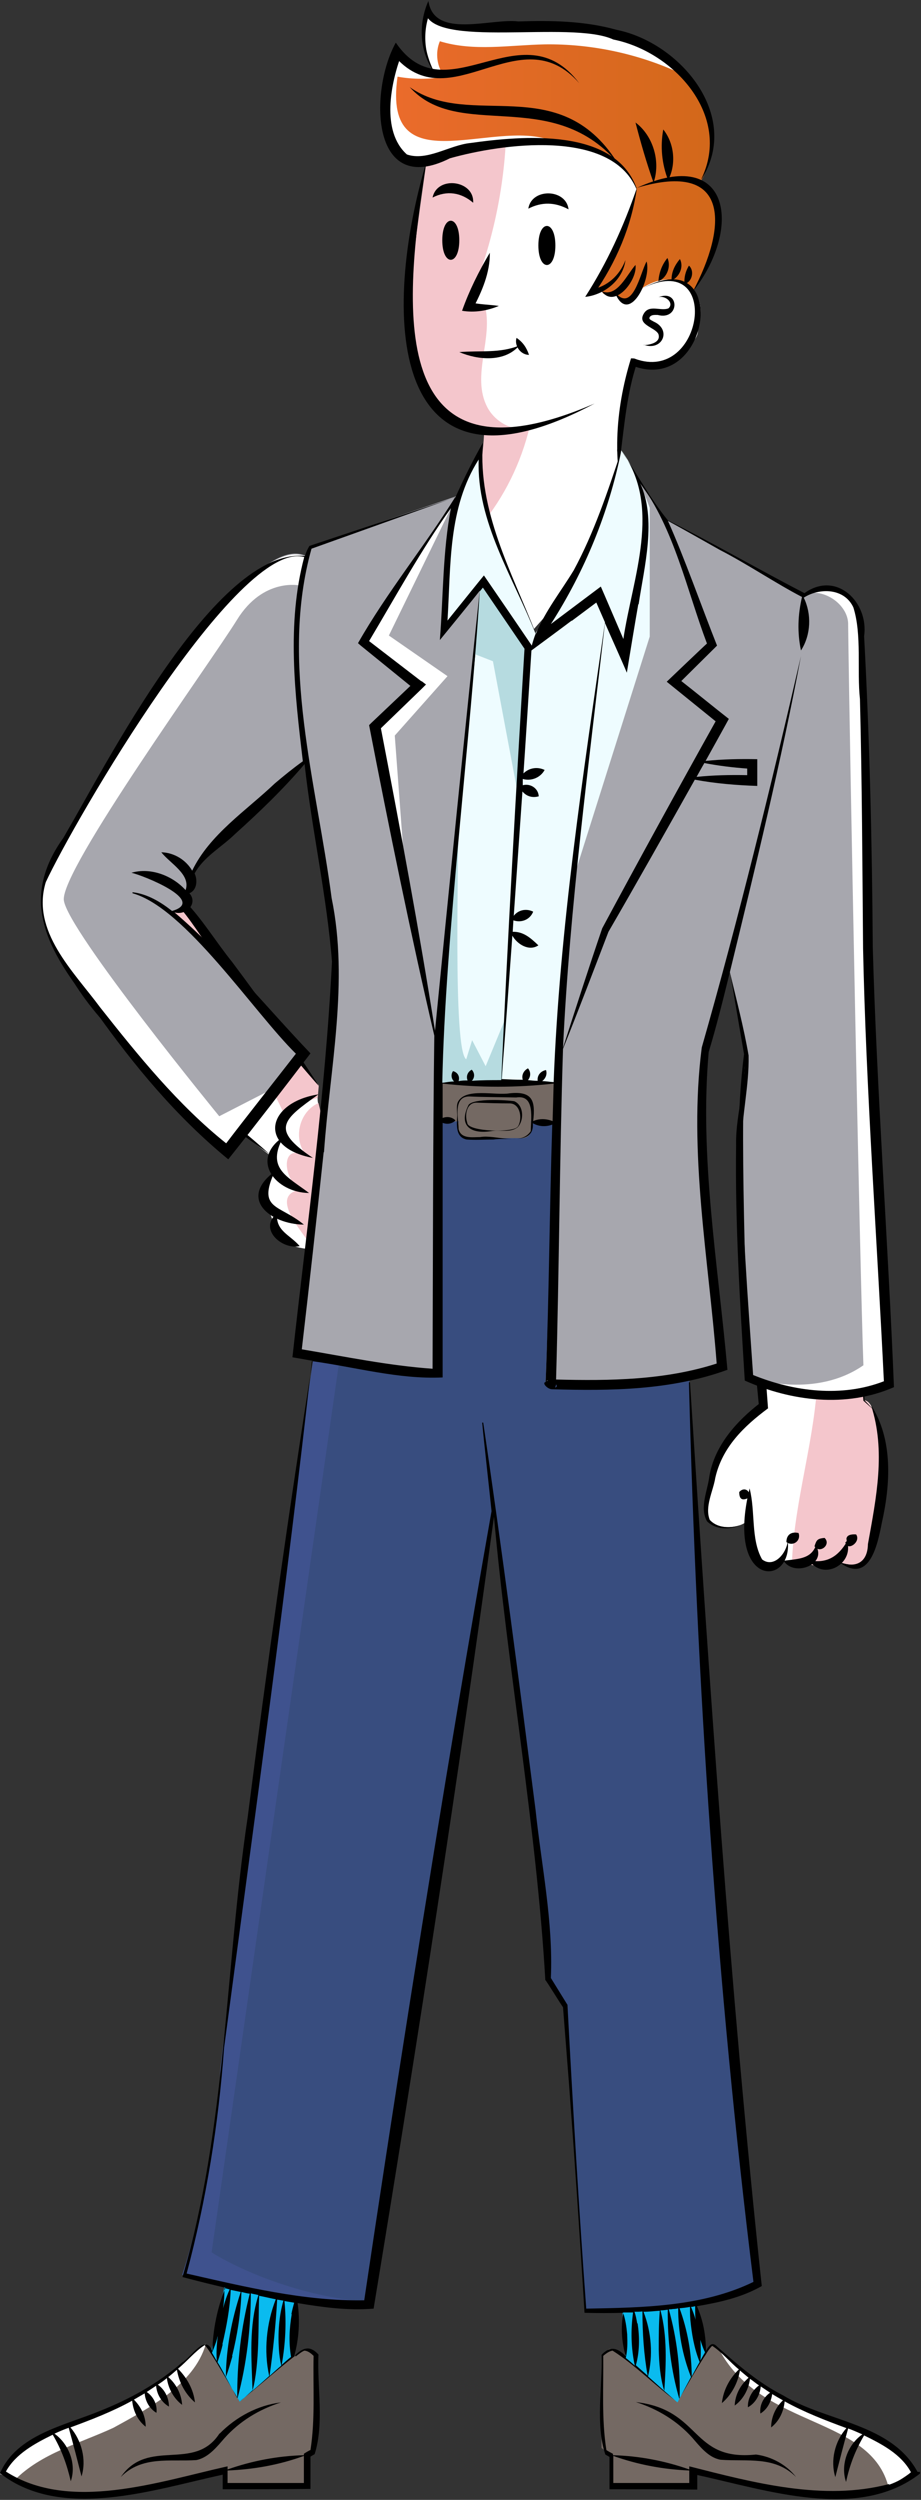 <svg width="354" height="960" viewBox="0 0 354 960" fill="none" xmlns="http://www.w3.org/2000/svg">
<rect x="0" y="0" width="354" height="960" fill="#333333" stroke="none"/>
<path d="M268.267 121.879C268.267 123.613 268.267 125.347 268.267 126.948C268.267 127.881 268 128.948 267.334 129.882C264 135.618 248.534 144.154 243.734 139.086C242.401 146.155 238.534 166.162 237.201 172.965C238.001 176.833 240 193.906 242.8 199.374C233.6 209.778 210.4 235.788 200.8 246.459C200.534 245.925 179.867 197.507 179.601 196.974C180.534 194.573 182.267 190.171 183.867 186.97C186.267 181.768 187.467 164.828 187.467 164.828C187.467 164.695 177.734 149.489 177.601 149.356C179.334 120.145 182.534 88.267 183.467 53.054C202.267 46.651 196.267 46.118 221.067 48.652C232.667 49.586 244.934 50.653 244.934 50.653C249.334 63.324 262.267 98.804 266.8 111.342C266.8 111.342 266.8 111.342 266.8 111.475C268.934 114.276 268.267 118.144 268.267 121.746V121.879Z" fill="white"/>
<path d="M203.867 163.094C203.734 163.627 203.867 163.361 203.601 163.894C200.267 177.766 193.867 190.837 184.801 201.775C182.534 200.574 180.667 199.24 179.601 196.973C179.601 197.24 179.334 197.64 179.334 197.907C183.601 187.77 185.734 176.032 186.134 164.961C166.401 167.229 157.601 138.418 157.201 122.679C156.667 108.94 163.601 65.858 163.734 62.923C164.934 61.723 165.067 62.123 167.334 60.789C167.467 60.789 167.601 60.656 167.734 60.523C172.801 58.388 189.601 47.851 193.334 47.718C194.001 49.985 194.801 52.52 194.401 54.92C193.201 76.128 188.267 97.069 179.867 116.677C182.001 116.677 184.134 116.943 186.267 117.077C189.867 129.748 180.934 144.287 187.334 156.425C190.401 162.293 198.401 166.828 203.867 163.094Z" fill="#F4C6CC"/>
<path d="M237.601 175.231C238.267 179.366 241.6 196.973 241.467 198.707C239.734 192.171 238.001 178.699 237.601 175.231Z" fill="#F4C6CC"/>
<path d="M242.401 142.82L243.467 139.085C243.467 139.085 237.601 173.764 237.467 174.431C237.467 174.431 239.734 150.422 242.267 142.82H242.401Z" fill="#F4C6CC"/>
<path d="M258 138.552C251.2 142.02 244.134 139.352 243.601 139.219C244.134 139.352 251.467 141.753 258 138.552Z" fill="#F4C6CC"/>
<path d="M267.201 129.748C267.201 129.748 265.867 133.616 259.734 137.484C267.734 132.416 273.467 112.942 261.467 108.273C272.134 111.608 269.467 124.013 267.067 129.748H267.201Z" fill="#F4C6CC"/>
<path d="M237.601 175.231C238.267 179.366 241.6 196.973 241.467 198.707C239.734 192.171 238.001 178.699 237.601 175.231Z" fill="white"/>
<path d="M242.401 142.82L243.467 139.085C243.467 139.085 237.601 173.764 237.467 174.431C237.467 174.431 239.734 150.422 242.267 142.82H242.401Z" fill="white"/>
<path d="M258 138.552C251.2 142.02 244.134 139.352 243.601 139.219C244.134 139.352 251.467 141.753 258 138.552Z" fill="white"/>
<path d="M267.201 129.748C267.201 129.748 265.867 133.616 259.734 137.484C267.734 132.416 273.467 112.942 261.467 108.273C272.134 111.608 269.467 124.013 267.067 129.748H267.201Z" fill="white"/>
<path d="M275.734 87.333C277.467 91.068 268.267 109.341 267.467 110.141C266.667 111.475 267.067 112.142 265.2 110.942C258.667 104.273 249.467 108.141 244.4 112.409C242 115.21 239.2 117.878 236.934 112.676C235.867 112.942 231.867 114.276 231.334 111.742H227.334L236.267 97.07L244.667 72.794C240.8 59.056 222.934 55.721 207.467 54.388C197.067 53.721 176.267 57.989 168.4 60.657C160.534 63.324 160.8 62.257 151.467 57.322C142.134 52.387 152.134 21.442 152.134 21.442C152.134 21.442 155.067 22.642 158.8 25.443C162.534 28.244 166.534 26.911 166.534 26.911C164.134 21.709 161.067 11.305 164.667 4.636C164.934 5.036 168.4 8.904 170.134 9.704C178.8 12.105 207.067 10.371 215.867 10.505C227.2 9.037 246.934 17.174 246.934 17.174C258.4 22.376 265.067 31.579 271.734 41.316C274.4 51.32 273.867 62.657 269.334 69.593C269.334 69.593 270.8 71.06 270.934 71.327C277.067 73.861 276.267 83.998 276 87.466L275.734 87.333Z" fill="url(#paint0_linear_2093_8968)"/>
<path d="M214.267 54.921C201.467 52.254 178.934 57.055 168.267 60.39C160.4 63.057 160.667 61.99 151.334 57.055C142 52.12 152 21.175 152 21.175C152 21.175 154.934 22.376 158.667 25.177C162.4 27.978 166.4 26.644 166.4 26.644C164 21.442 160.934 11.038 164.534 4.369C164.8 4.769 168.267 8.637 170 9.438C178.8 11.839 206.934 10.105 215.734 10.238C235.467 10.238 253.067 17.707 261.734 28.245C245.467 20.642 227.334 16.774 209.334 17.041C195.867 17.307 182 19.841 169.067 15.84C167.2 20.242 167.867 25.71 170.934 29.445C164.934 30.512 158.8 30.512 152.8 29.445C146.667 72.794 192.534 43.317 214.267 55.054V54.921Z" fill="white"/>
<path d="M336.667 589.385C331.6 600.723 331.6 600.856 330.8 601.123C328.4 601.123 323.734 600.589 322.267 599.656C322.267 599.656 316.534 601.79 314.934 601.523C310.134 600.456 306 600.056 301.2 599.389C301.2 599.389 294.667 602.457 293.467 601.523C289.867 597.788 287.867 588.718 286.534 584.717C283.2 586.851 275.6 587.651 272.4 583.25C272.4 583.25 271.334 578.981 271.734 578.048C272.8 574.98 274.534 564.443 275.467 562.042C275.467 562.042 283.334 548.837 286 546.436C288.667 544.035 292.267 539.633 292.267 539.633C291.2 513.49 281.867 428.659 288.267 404.117C286.4 395.98 281.2 372.105 279.467 364.369L290 329.556C294 329.289 320 327.822 323.334 327.688C323.2 343.961 326 393.579 323.334 409.585C328.4 429.726 332.534 517.759 332.134 537.766C339.6 537.766 340.934 578.848 336.8 589.385H336.667Z" fill="white"/>
<path d="M323.201 327.688L323.467 338.759C311.201 352.898 297.201 365.436 282.001 376.24L279.334 364.502L289.867 329.689C293.867 329.422 319.867 327.955 323.201 327.822V327.688Z" fill="#F4C6CC"/>
<path d="M336.667 589.385C331.601 600.723 331.601 600.856 330.801 601.123C328.401 601.123 323.734 600.589 322.267 599.656C322.267 599.656 316.534 601.79 314.934 601.523C309.601 600.456 310.134 600.589 304.401 599.922C305.334 575.647 313.601 551.905 314.267 527.629C310.134 468.541 292.934 409.986 298.934 349.963L317.601 327.955L323.201 327.688C323.067 343.961 325.867 393.579 323.201 409.585C328.267 429.726 332.401 517.759 332.001 537.766C339.467 537.766 340.801 578.848 336.667 589.385Z" fill="#F4C6CC"/>
<path d="M131.067 459.204C130.134 463.472 127.334 475.61 126.267 480.145C104.134 479.611 108.267 474.943 101.067 459.204C104.267 451.201 105.734 452.401 103.467 443.465C72.001 417.988 33.867 397.181 19.067 349.563C19.067 349.563 19.467 331.023 25.334 322.62C31.201 314.35 52.267 282.472 52.267 282.472C58.534 288.341 76.267 305.147 82.667 311.416C80.401 314.35 62.667 337.425 60.934 339.693C81.734 357.299 105.734 397.181 122.401 417.188C122.267 418.789 121.734 422.523 122.401 423.991C123.734 429.326 129.867 454.669 130.934 459.47L131.067 459.204Z" fill="white"/>
<path d="M129.6 465.739L126.267 480.011C126.267 480.011 123.734 480.011 120.534 479.744C117.2 474.008 102.667 459.203 115.467 456.802C108.667 453.067 107.467 437.862 118.134 444.264C112.4 437.995 114.667 427.058 122.4 423.59C124.667 433.193 131.334 455.868 129.467 465.605L129.6 465.739Z" fill="#F4C6CC"/>
<path d="M82.8 311.148C81.067 313.416 62.534 337.425 61.467 339.025C56.8 336.891 51.734 335.691 46.667 335.424C56.667 323.153 62.267 307.414 62.134 291.541L82.8 311.148Z" fill="#F4C6CC"/>
<path d="M122.001 421.59C117.467 422.924 113.067 425.058 109.201 427.859C93.334 392.646 63.334 365.969 35.467 339.426C42.667 336.225 52.934 333.024 60.801 331.823C61.867 333.024 63.067 334.224 64.134 335.291C64.001 335.558 61.067 339.293 61.067 339.293C81.867 356.899 105.867 396.781 122.534 416.788L122.134 421.456L122.001 421.59Z" fill="#F4C6CC"/>
<path d="M242.134 200.441C241.734 200.708 241.201 200.842 240.8 201.108L241.201 200.708C241.467 200.708 241.868 200.575 242.134 200.441Z" fill="white"/>
<path d="M163.867 62.257C154.934 118.011 148 189.904 228.534 154.958C148.134 197.774 146.934 119.078 163.867 62.257Z" fill="black"/>
<path d="M188.267 97.069C188.401 104.672 185.201 112.008 181.734 118.544L180.401 116.01C184.001 116.943 188.001 116.943 191.734 117.477C187.334 119.344 182.401 120.145 177.601 119.344C180.401 111.475 184.001 104.272 188.267 97.069Z" fill="black"/>
<path d="M203.067 80.13C204.267 72.127 217.601 72.394 218.534 80.397C213.334 77.596 208.267 77.463 203.067 80.13Z" fill="black"/>
<path d="M166.267 75.862C168 67.326 182.4 69.193 181.867 77.863C177.2 73.861 171.734 73.061 166.267 75.862Z" fill="black"/>
<path d="M244.534 72.394C234.534 49.319 192.801 55.187 172.934 60.789C142.134 76.262 142 34.513 152.134 16.373C171.467 44.783 200.534 2.768 222.667 31.979C199.734 5.702 172.8 47.051 151.2 21.041L154.4 20.641C150.134 31.979 146.4 50.386 156.4 59.322C164.134 61.99 172.8 55.721 180.8 54.921C200.8 52.12 236.267 48.918 244.667 72.26L244.534 72.394Z" fill="black"/>
<path d="M269.601 68.659C281.334 44.383 259.067 19.841 235.734 15.173C219.334 7.57 165.334 19.174 163.334 4.235H165.467C162.267 11.972 162.934 21.041 167.2 28.111C161.2 20.241 160.667 9.304 164.667 0.367C166.8 15.173 188.8 6.903 199.2 8.237C211.6 7.837 224.534 7.97 236.934 11.438C261.467 16.373 284.934 44.383 269.734 68.659H269.601Z" fill="black"/>
<path d="M288 583.65C283.734 587.251 276.001 588.452 271.734 584.183C268.801 578.848 272 572.446 272.667 566.844C274.667 555.106 283.201 545.636 292.267 538.7L291.734 540.167C287.601 495.217 280.267 449.734 286 404.65V404.917C283.734 391.712 281.067 376.507 279.067 363.302C282.134 376.373 285.601 391.312 288.534 404.517C288.534 411.72 287.734 418.922 287.201 425.992C287.201 462.272 292.667 504.554 295.201 540.834C285.867 547.77 277.601 555.773 274.934 567.511C274.134 572.579 270.8 578.581 272.8 583.65C276.534 587.785 283.867 586.984 288.134 583.917L288 583.65Z" fill="black"/>
<path d="M284.134 572.979C286 570.712 288.934 572.579 287.601 575.247C285.201 576.447 284.134 575.647 284.134 572.979Z" fill="black"/>
<path d="M288.134 571.645C290.4 580.448 288.534 591.119 292.934 598.855C297.467 602.323 302.4 596.454 302.8 591.652C304.667 609.659 278.667 609.926 288.134 571.512V571.645Z" fill="black"/>
<path d="M301.201 599.388C306.134 598.588 311.601 598.988 313.601 593.52C318.001 600.856 305.201 605.657 301.201 599.388Z" fill="black"/>
<path d="M311.067 599.255C317.867 600.455 322.134 597.788 325.601 591.919C328.267 600.722 316.401 607.125 311.067 599.255Z" fill="black"/>
<path d="M322.267 599.655C328.534 602.456 333.467 600.322 333.6 592.986C336.8 575.246 340.534 557.106 334.8 539.633C343.334 552.838 342.267 570.044 338.934 584.85C337.2 593.786 334 608.725 322.267 599.655Z" fill="black"/>
<path d="M302.267 592.186C302.267 589.385 304.134 588.051 306.934 588.718C308 591.653 304.8 594.053 302.267 592.186Z" fill="black"/>
<path d="M313.067 593.786C313.867 591.252 314.267 590.852 316.934 590.585C319.601 593.119 315.067 596.854 313.067 593.786Z" fill="black"/>
<path d="M324.8 592.319C325.6 592.053 325.467 591.519 325.334 590.986C325.467 589.385 327.334 589.118 329.067 589.252C331.067 592.186 325.6 595.921 324.934 592.319H324.8Z" fill="black"/>
<path d="M122.401 420.256C108.801 429.993 103.734 433.594 120.267 444.665C98.801 440.663 102.534 423.324 122.401 420.256Z" fill="black"/>
<path d="M108.934 436.528C102.267 448.666 110.134 451.601 118.8 458.136C105.867 458.003 95.867 445.332 108.934 436.528Z" fill="black"/>
<path d="M105.6 449.867C98.8 464.673 107.334 462.405 116.8 470.275C103.867 470.141 91.467 460.271 105.6 449.867Z" fill="black"/>
<path d="M106.534 465.873C105.734 472.676 111.467 474.143 115.201 478.544C108.134 480.012 99.201 471.742 106.534 465.873Z" fill="black"/>
<path d="M244.001 113.609C244.801 112.409 245.867 111.475 246.934 110.675C246.934 110.675 246.934 110.675 247.067 110.675C280.934 92.668 273.334 152.157 243.067 140.419C243.201 140.419 243.467 140.419 243.601 140.419L244.801 139.486C241.067 150.69 240.001 162.828 238.534 174.432V174.165C239.467 182.835 240.134 191.638 242.134 200.175L241.601 198.708C234.934 178.834 236.401 157.492 242.534 137.618C242.934 137.618 243.734 137.618 244.134 137.752H244.001C270.534 147.622 277.601 95.603 247.067 110.675C245.867 111.342 244.801 112.276 243.867 113.343L244.001 113.609Z" fill="black"/>
<path d="M247.467 132.549C250.001 132.416 254.134 131.482 253.067 128.281C251.734 125.613 244.801 124.813 247.467 120.411C249.601 116.81 254.001 119.611 256.934 118.411C259.201 116.41 255.867 113.342 253.067 114.142C261.334 110.808 261.334 123.212 252.801 120.945C251.601 120.945 250.401 120.812 249.734 121.745C249.201 122.679 250.401 122.946 251.201 123.479C258.267 126.547 254.667 134.95 247.467 132.416V132.549Z" fill="black"/>
<path d="M244.8 72.127C281.334 55.587 285.2 88.266 266.267 112.008C279.467 87.333 281.067 61.323 244.8 72.127Z" fill="black"/>
<path d="M244.801 72.127C242.801 86.799 236.801 100.804 228.267 112.942L227.067 111.208C233.201 110.274 238.267 105.739 240.401 99.871C239.467 107.473 232.401 113.209 224.934 114.009C233.334 100.938 239.734 86.932 244.801 72.127Z" fill="black"/>
<path d="M231.334 111.875C237.201 114.276 240.934 105.473 244.267 101.738C245.067 107.607 236.267 118.678 231.334 111.875Z" fill="black"/>
<path d="M236.267 112.142C243.2 120.545 246 104.939 248.534 100.404C250.534 107.474 241.467 125.48 236.267 112.142Z" fill="black"/>
<path d="M256.534 99.07C258.001 102.271 256.401 106.673 253.067 108.007C253.334 104.672 254.401 101.738 256.534 99.07Z" fill="black"/>
<path d="M258.134 107.74C258 104.539 259.334 101.872 261.334 99.471C262.934 102.539 261.067 106.407 258.134 107.74Z" fill="black"/>
<path d="M264.8 102.005C267.067 104.006 266.001 108.407 263.067 109.074C262.934 106.407 263.467 104.272 264.8 102.005Z" fill="black"/>
<path d="M176.534 135.217C184.4 134.55 192.134 135.75 199.6 132.683C194 139.218 183.734 138.285 176.534 135.217Z" fill="black"/>
<path d="M198.534 129.748C200.934 131.349 202.4 133.483 203.334 136.284C200.134 136.284 197.6 132.816 198.534 129.748Z" fill="black"/>
<path d="M157.467 33.446C180.801 49.986 214.667 27.177 237.067 62.124C211.467 33.046 176.401 54.387 157.467 33.446Z" fill="black"/>
<path d="M251.2 70.126C248.534 62.657 246.267 54.787 244.267 47.051C251.067 52.119 254 62.123 251.2 70.126Z" fill="black"/>
<path d="M254.934 49.719C259.2 55.054 260 63.057 256.8 69.193C254.4 62.924 253.734 56.388 254.934 49.719Z" fill="black"/>
<path d="M213.467 94.268C213.467 104.272 206.934 104.272 206.934 94.268C206.934 84.265 213.467 84.265 213.467 94.268Z" fill="black"/>
<path d="M176.534 92.267C176.534 102.271 170 102.271 170 92.267C170 82.264 176.534 82.264 176.534 92.267Z" fill="black"/>
<path d="M52.801 281.404C40.934 301.012 24.534 320.219 20.401 343.027C25.734 389.044 72.267 414.787 103.734 443.331C68.801 417.721 20.801 390.645 16.801 343.027C21.201 319.285 38.934 300.345 52.801 281.404Z" fill="black"/>
<path d="M45.334 334.49C68.934 335.557 76.267 353.297 89.334 369.57C100.801 384.909 112.401 401.048 122.667 417.187C110.001 402.916 97.734 387.176 86.267 371.971C72.934 355.431 68.267 339.292 45.334 334.49Z" fill="black"/>
<path d="M82.801 311.148C77.867 322.086 70.401 331.823 61.067 339.426C66.001 328.488 73.467 318.751 82.801 311.148Z" fill="black"/>
<path d="M323.2 326.088C324.667 352.231 325.467 380.775 326 407.051V406.784C334.134 449.333 332 494.684 332.267 537.766C332.267 537.633 335.734 541.367 335.734 541.367C335.734 541.367 332 538.033 331.867 537.9C328.134 494.417 329.867 450.534 322.267 407.451C322.267 381.175 322.4 352.364 323.334 326.221L323.2 326.088Z" fill="black"/>
<path d="M299.734 419.723C300.667 427.592 299.467 435.462 296.267 442.664C294.001 435.062 295.334 426.392 299.734 419.723Z" fill="black"/>
<path d="M291.334 876.958C278.8 883.894 238.667 888.829 224.8 887.228C223.2 862.286 218.8 797.195 217.2 771.452L210.534 759.981L210.934 744.242C204.267 698.358 196 627.532 189.734 581.382C176 662.612 154.934 802.264 141.867 883.894C141.867 883.894 106 883.093 89.334 878.292C72.667 873.49 70.134 873.623 70.134 873.623C83.067 837.076 86.134 777.721 91.467 738.106C99.734 673.282 110.534 587.651 120.4 521.893C120.4 521.893 156 413.587 156 413.453C164.534 417.054 213.867 415.587 223.734 415.854L264.934 529.629L267.334 570.578C271.334 661.812 281.067 786.391 291.467 877.091L291.334 876.958Z" fill="#384D7F"/>
<path d="M342.8 530.83C330.8 535.232 303.067 538.967 287.601 528.563C287.334 511.356 283.734 423.19 286.934 403.717L280.267 371.972L270.667 408.518C269.734 436.929 274.134 496.418 277.467 524.828C264.134 531.497 216.401 532.164 209.734 530.83C212.534 450.267 219.334 317.551 232.534 238.456C232.534 238.456 239.467 250.327 239.467 250.46C239.734 245.125 252.134 193.772 245.201 184.436L255.734 199.508L309.201 228.585C316.134 223.917 323.734 226.451 329.734 233.52C332.267 237.388 331.734 271.668 331.734 271.668C331.734 271.668 333.201 344.361 333.201 345.028C333.734 386.91 339.734 488.148 342.534 530.697L342.8 530.83Z" fill="#A7A7AE"/>
<path d="M342.801 530.83C332.534 534.832 303.201 538.833 288.934 529.23C290.534 529.763 313.601 536.966 331.867 524.295C330.534 488.415 326.534 285.54 326.001 240.056C326.267 232.587 317.334 226.184 310.401 227.918C316.134 223.65 324.667 227.518 328.934 232.32C334.001 244.324 331.067 258.863 332.001 271.668C332.001 271.668 333.467 344.361 333.467 345.028C333.867 386.91 340.001 488.148 342.801 530.697V530.83Z" fill="white"/>
<path d="M213.601 430.66H204.001C205.334 433.328 204.001 437.196 200.667 437.062H179.734C176.401 437.062 174.934 433.194 176.401 430.66H169.334V415.854H213.601V430.66Z" fill="#746963"/>
<path d="M184.534 226.318C180.534 270.601 172.534 355.299 168.534 399.182C168.934 430.793 168.801 494.817 168.267 526.562L114 520.026L124.934 415.721C124.934 415.721 126.134 408.118 128 391.312C130 374.506 128.4 362.902 127.734 357.833C124.134 336.492 119.867 311.149 117.067 292.075C114.534 294.743 75.2 329.956 75.334 332.891C75.334 332.891 74.001 334.891 74.134 335.025C71.6 337.025 74.934 341.027 71.6 343.961C72.534 348.096 69.467 350.497 66 350.497C78.4 362.235 104.267 390.512 115.734 403.583C109.334 412.253 93.867 433.061 87.2 441.864L53.2 407.451L22.667 366.903C13.6 353.431 13.867 339.16 22.267 326.355C45.867 290.075 41.6 286.874 75.6 242.991C100.267 214.847 110.267 210.445 117.467 213.38C117.867 212.579 118.8 210.712 119.2 209.912C133.067 205.11 161.334 195.373 175.334 190.571C172.667 197.24 172.4 232.587 172 240.19L184.534 226.184V226.318Z" fill="#A7A7AE"/>
<path d="M172.934 195.506C163.334 207.51 147.2 233.387 140.534 247.258L159.467 262.197L143.334 280.604L155.867 338.092L151.734 282.471L172 259.663L149.467 244.057L173.067 195.639L172.934 195.506Z" fill="white"/>
<path d="M118.267 212.713L115.334 224.85C115.334 224.85 101.2 221.649 91.067 238.055C80.934 254.461 23.2 334.091 24.534 345.695C25.867 357.299 84.267 428.659 84.267 428.659L105.067 417.989L87.2 442.131L53.2 407.718L22.667 367.17C13.6 353.698 13.867 339.426 22.267 326.621C45.867 290.341 41.6 287.14 75.6 243.257C100.267 215.114 110.267 210.712 117.467 213.646L118.134 212.312C118.134 212.579 118.134 212.713 118.134 212.713H118.267Z" fill="white"/>
<path d="M184.001 174.564L175.201 192.971C173.067 204.976 170.934 229.518 170.934 241.523C170.934 241.389 184.667 226.45 184.667 226.45C181.867 273.134 168.267 367.703 168.667 415.053L214.534 415.587L220.667 336.491L249.734 244.457V194.972C247.334 188.57 243.067 178.433 238.801 172.964C237.067 180.033 231.201 195.906 226.667 209.111C221.601 222.982 212.401 232.586 205.867 243.123C198.134 224.183 183.734 196.172 184.001 174.431V174.564Z" fill="#EEFCFF"/>
<path d="M186.534 224.05L203.734 248.859L198.534 302.212L189.467 253.928L182.267 251.126L184.534 224.85" fill="#B6DBE0"/>
<path d="M174.667 331.823C173.334 345.828 164.801 402.916 169.334 415.721C169.334 415.721 193.334 416.521 193.067 416.121C192.801 415.721 194.401 390.778 194.401 390.778L186.667 409.452L181.467 399.448L179.201 406.784C173.867 403.449 176.534 325.554 176.001 318.885" fill="#B6DBE0"/>
<path d="M141.734 883.893C141.734 883.893 105.867 883.093 89.201 878.291C72.534 873.49 70.001 873.623 70.001 873.623C76.267 855.216 84.134 816.802 84.667 794.66C94.8 708.629 107.601 608.725 120.401 522.026L130.401 522.693L81.334 864.953C81.334 864.953 105.467 880.826 141.867 884.16L141.734 883.893Z" fill="#3F528E"/>
<path d="M351.334 948.718C331.734 966.725 287.467 953.387 265.734 949.252C265.734 949.252 266.134 953.92 265.734 954.587C265.334 955.254 234.667 954.587 234.667 954.587V942.716L231.201 940.048V904.302L234.001 902.168C235.734 900.967 243.867 908.703 244.934 909.37L260.401 922.442C262.934 917.907 270.534 904.302 273.867 900.434C274.534 900.967 282.134 907.236 281.734 906.969C290.534 916.973 313.467 926.577 325.201 931.245C335.734 934.313 344.534 940.448 351.201 948.585L351.334 948.718Z" fill="#746963"/>
<path d="M121.334 904.168V939.914L117.867 942.582V954.453C117.867 954.453 87.201 955.12 86.8 954.453C86.4 953.786 86.8 949.118 86.8 949.118C64.267 954.186 22.134 964.457 0.134 950.052C7.6 941.115 15.2 934.712 27.334 931.111C39.2 926.309 62.001 916.839 70.8 906.836C70.8 906.836 77.467 901.233 78.667 900.3C82 904.168 89.467 917.64 92.134 922.308L107.6 909.236C108.8 908.57 116.8 900.833 118.534 902.034L121.334 904.168Z" fill="#746963"/>
<path d="M351.334 948.718C351.334 948.718 343.467 953.92 341.6 955.387C334.934 927.777 293.2 932.712 276.8 902.968C279.067 904.835 281.867 907.103 281.867 907.103C290.667 917.106 313.6 926.71 325.334 931.378C335.867 934.446 344.667 940.582 351.334 948.718Z" fill="white"/>
<path d="M79.067 900.299C74.534 915.772 56.934 924.975 43.6 932.311C30.667 938.313 15.867 942.048 5.601 952.452C2.8 951.252 0 950.051 0 950.051C7.467 941.115 15.067 934.712 27.201 931.111C39.067 926.309 61.867 916.839 70.667 906.835C71.067 906.835 77.467 900.833 78.934 900.166L79.067 900.299Z" fill="white"/>
<path d="M239.201 887.095L240.401 905.635L260.401 922.575L271.067 903.101L267.467 884.827" fill="#0ABBEF"/>
<path d="M113.601 883.494L112.134 905.368L92.134 922.308L81.067 903.634L86.267 878.158" fill="#0ABBEF"/>
<path d="M84.4 934.446C74.667 949.518 56.934 935.913 46.4 951.252C54.534 942.983 65.2 945.384 75.467 944.717C80.134 943.783 83.467 939.515 86.267 936.314C92.134 929.778 99.6 925.243 108 922.575C99.067 923.642 90.667 928.177 84.4 934.58V934.446Z" fill="black"/>
<path d="M352.667 949.252C342.534 930.578 317.734 930.045 301.067 919.908C291.601 915.106 283.601 908.17 275.734 901.234C273.601 898.966 272.534 900.834 271.334 902.834C271.334 896.966 270.267 890.963 267.867 885.628C276.534 884.161 285.067 882.294 292.8 877.892C280.534 763.45 272.667 645.673 265.201 530.83H264.8C267.734 645.673 275.467 762.249 289.601 876.291C269.867 885.895 246.8 886.162 225.334 886.562C222.534 848.815 220.134 807.999 218.134 770.252C218.134 770.119 218.134 769.719 218 769.719L211.734 759.582C212.667 738.107 208.134 716.499 205.867 695.158C199.734 647.273 192.801 593.92 185.734 546.303H185.334C186 553.639 188.267 573.646 188.934 580.315C185.201 601.39 179.734 633.135 176.134 654.609C163.734 728.37 150.934 809.867 140 883.361C116.934 883.761 94.134 878.159 71.734 873.09C79.334 844.68 84.001 815.736 86.134 786.391C97.734 699.026 110.134 610.326 119.867 522.694C136.534 524.962 153.2 529.763 170.134 528.963C170.134 506.955 170.134 452.535 170.134 431.193C171.867 431.86 173.734 431.594 175.067 430.26C173.734 428.926 171.867 428.659 170.134 429.326V416.121C184.267 417.722 198.534 417.722 212.8 416.121C212.667 420.923 212.534 425.725 212.401 430.527C210.001 429.593 207.334 429.46 204.934 430.527C205.867 422.657 204.667 418.922 195.867 419.856C190.401 420.79 178.8 417.588 176 423.191C175.334 424.658 175.734 426.925 175.734 428.392C175.601 431.727 174.934 436.662 179.334 437.596C182.8 437.863 186.267 437.596 189.734 437.596C195.067 436.662 205.467 439.73 204.8 431.327C207.067 432.661 209.867 432.794 212.267 431.86C211.201 464.806 211.067 497.751 209.734 530.697C208.134 531.097 210.534 533.498 212.134 533.498C234.8 534.165 258.001 533.898 279.601 526.029C276.001 485.614 268.801 444.532 272.401 403.983C275.467 393.846 278.001 383.576 280.534 373.305C281.867 380.108 284.667 393.713 285.734 400.382C288.001 413.454 282.667 426.525 282.934 439.73C282.534 469.874 284.401 500.019 286.267 530.163C304.134 538.166 325.334 540.701 343.601 532.698C341.467 479.211 336.934 417.455 335.467 363.969C335.2 324.354 334.267 283.806 332.134 244.324C334 231.253 321.467 218.982 309.201 227.785C292.934 219.382 273.334 208.178 256.667 199.775C250 191.638 244.667 181.635 238.8 173.098C254.667 194.306 243.067 222.05 239.601 245.391C239.067 244.191 231.201 225.784 230.934 225.251C226.134 228.852 216.534 236.055 211.734 239.656C224.801 219.248 234 196.84 238.8 173.098C233.6 188.704 228.401 204.443 220.534 218.982C215.601 227.118 209.6 234.587 206 243.391C196.667 219.649 183.601 196.173 185.601 170.03C181.734 176.833 178.267 183.769 175.067 190.971C161.067 195.64 132.934 204.977 118.934 209.645C118.134 210.979 117.601 212.179 117.201 213.513C82.8 210.045 40.267 294.743 24.401 321.686C6.001 347.296 20.134 367.17 36.8 388.511C51.6 409.319 67.867 428.926 87.734 445.199C97.334 433.194 109.867 416.922 119.334 404.517C102.4 386.777 85.734 366.236 67.067 350.364C71.467 351.697 76.267 347.029 72.8 343.028C75.734 341.827 76.001 337.959 74.8 335.425C78.267 329.022 85.067 325.421 90.267 320.353C99.6 311.949 108.934 303.013 117.067 293.409C119.867 318.752 125.601 343.961 127.601 369.304C125.067 420.123 118.001 470.675 112.401 521.227C114.934 521.627 117.601 522.16 120.134 522.561C111.067 579.915 102.534 640.204 95.201 697.825C86.4 756.647 87.067 817.069 70.134 874.424C75.6 875.891 81.067 877.225 86.667 878.559C83.467 886.295 81.867 894.565 81.6 902.834C78.8 895.899 73.6 905.235 70.001 907.236C60.667 915.372 49.734 921.375 38.267 925.91C24.667 931.512 6.4 934.98 0 949.785C23.734 968.192 59.067 956.054 85.6 950.319C85.6 951.252 85.6 954.987 85.6 955.921C96.8 955.921 108.134 955.921 119.334 955.787V954.72V943.383L120.934 942.449C124.667 930.711 121.867 916.706 122.401 904.168C118.934 900.434 116.267 901.634 113.067 904.835C114.934 898.166 115.334 891.23 114.401 884.428C124.001 886.028 133.601 887.362 143.601 886.562C160.001 787.325 176.267 682.22 189.867 582.449C195.067 640.471 206.267 702.227 209.601 760.382C209.867 760.382 216.134 770.652 216.401 770.786L218.667 799.73C220.8 828.14 222.934 859.485 224.667 888.162C229.6 888.296 234.667 888.296 239.601 888.162C238.534 893.764 238.934 899.5 240.534 904.835C237.334 901.634 234.667 900.7 231.201 904.302C231.601 916.84 228.8 930.845 232.667 942.583L234.267 943.516C234.267 943.916 234.267 956.054 234.267 955.921C245.467 955.921 256.801 955.921 268 956.054C268 955.254 268 951.386 268 950.452C294.534 956.188 329.867 968.325 353.601 949.919V949.252H352.667ZM204 434.395C200.134 440.263 190.534 435.595 184.534 436.662C181.601 436.662 177.201 437.462 176.267 433.594C176.267 429.593 174.001 421.19 180.267 421.056C186.134 421.323 192.534 421.323 198.401 421.457C205.867 420.256 204 429.86 204 434.528V434.395ZM162 261.664L141.867 246.192C152.134 228.985 161.734 211.379 173.334 195.106C170.134 211.779 170.401 228.985 169.067 245.792C170.401 244.191 182.801 228.985 184.401 226.851C179.334 273.935 171.867 348.096 167.201 395.847C161.201 357.7 153.734 317.685 146.401 279.671L162.134 264.465L163.734 262.865L162 261.531V261.664ZM181.601 414.787C182.534 413.454 182.4 411.986 181.334 410.786C179.734 411.586 179.067 413.32 179.734 414.921C178.534 414.921 177.467 414.921 176.267 415.188C176.801 413.454 176 411.853 174.134 411.319C173.2 412.653 173.467 414.254 174.534 415.321C173.067 415.321 171.6 415.588 170 415.854C171.067 360.234 181.067 282.205 184.401 227.118L185.601 225.651C190.934 233.52 196.267 241.257 201.601 249.126C198.401 302.479 195.067 361.568 192.667 414.787C188.934 414.787 185.067 414.787 181.334 415.054L181.601 414.787ZM210.134 530.43C210.134 530.163 210.4 530.03 210.667 530.03C210.534 530.03 210.4 530.297 210.134 530.43ZM213.334 532.831C213.734 532.031 213.601 532.164 213.734 531.631C214.134 532.164 214.134 532.698 213.334 532.831ZM276.8 211.246C287.2 216.581 298.001 223.917 308.267 229.252C306.667 236.055 306.401 242.857 307.867 249.793C311.734 243.791 312.001 235.788 308.934 229.519C314.934 225.651 324.534 225.784 328 233.254C331.334 243.791 329.334 257.396 330.534 268.467C331.334 299.945 331.467 332.757 331.734 364.235C332.801 416.922 337.201 477.744 339.734 530.43C323.601 536.699 305.2 534.432 289.467 528.029C287.467 498.685 285.067 469.341 285.067 439.997C285.067 428.392 288.001 416.922 287.734 405.317C285.867 394.513 283.067 383.976 280.534 373.305C290.134 333.958 300.401 291.809 307.867 251.927C296.401 301.679 283.734 353.298 269.734 402.249C264.534 442.531 272.4 483.479 275.467 523.628C255.6 530.03 234.401 530.297 213.734 529.763C214.934 487.348 215.067 445.065 216.401 402.783C222.401 387.844 228.134 372.772 233.867 357.833C243.867 340.627 257.334 316.751 267.067 299.411C274.934 300.879 283.067 301.546 291.067 301.812C291.067 298.478 291.067 294.876 291.067 291.542C284.401 291.408 277.734 291.542 271.201 292.209C271.867 291.008 279.734 276.87 280.134 276.069C274 271.268 268.001 266.333 261.867 261.531L274.8 248.726L275.601 247.926C269.867 233.52 262.934 213.78 256.667 199.908L276.8 211.246ZM270.667 293.009C276.134 294.076 281.734 294.743 287.201 295.143C287.201 295.943 287.201 296.744 287.201 297.677C280.667 297.544 274.134 297.677 267.734 298.344C267.867 298.078 270.4 293.543 270.667 293.142V293.009ZM245.467 232.053C247.6 217.781 252.534 199.241 246 185.503C259.067 202.709 264.134 227.118 271.734 247.125C270.934 247.792 256.534 261.531 256.267 261.798C262.534 266.866 268.801 271.935 275.067 277.003C261.201 301.812 244.934 331.423 231.467 356.499C226.267 371.705 221.334 387.044 216.401 402.383C218.934 348.63 226.401 292.742 232.534 239.256C234.267 243.257 239.334 254.461 240.934 258.33C241.601 254.195 244.534 236.455 245.334 232.053H245.467ZM219.734 238.456L229.201 231.386L232.534 238.989C224.134 297.544 215.067 356.366 212.8 415.588C211.334 415.454 209.867 415.188 208.401 415.188C209.734 414.121 210.401 412.52 209.867 410.919C207.734 411.319 206.4 413.053 206.667 415.054C205.467 415.054 204.267 414.921 202.934 414.787C204.001 413.454 204.134 411.72 202.934 410.252C201.201 411.186 200.401 412.92 200.934 414.654C198.267 414.654 195.467 414.521 192.8 414.387C194.267 396.381 195.601 377.44 196.934 359.3C198.801 362.635 203.334 365.436 206.934 363.035C204.001 360.234 201.201 357.7 197.067 357.833L197.334 353.431C200.4 354.498 203.734 353.165 204.934 350.097C202.267 348.763 199.2 349.43 197.467 351.697C198.4 338.226 199.867 317.285 200.8 303.946C202.4 305.814 204.534 306.481 207.067 305.814C206.934 302.746 203.867 300.745 200.934 301.546V299.145C204.267 300.078 207.734 298.611 209.334 295.677C206.534 294.343 203.334 294.876 201.201 297.011C201.467 293.676 204.001 254.328 204.267 249.793C206.801 247.926 216.934 240.456 219.734 238.322V238.456ZM184 176.433C183.067 200.308 197.334 221.783 205.867 243.391C205.467 244.324 204.667 246.859 204.401 247.926C198.267 238.856 192.134 229.919 186 220.982C185.734 221.249 172.667 237.522 172 238.322C173.334 217.114 172.134 195.106 184 176.433ZM105.601 300.879C94.667 311.282 80.534 320.486 73.867 334.358C71.467 330.223 66.934 327.422 62.001 327.288C65.334 331.557 73.467 335.825 71.334 341.827C66.267 336.225 57.867 333.024 50.534 335.158C55.2 336.225 79.6 345.962 66.134 349.83C61.734 346.362 56.667 343.294 50.934 342.627V343.028C71.201 348.63 97.467 388.644 113.734 404.65C105.867 414.787 94.534 429.059 86.934 439.063C68.534 424.391 53.067 405.317 38.534 386.91C28.267 373.039 11.867 357.566 17.601 338.759C28.401 315.551 91.467 206.844 116.934 213.913C110.134 239.523 113.334 266.466 116.401 292.342C112.667 295.01 109.067 297.944 105.601 300.879ZM124.534 442.398C126.801 410.119 134.134 377.174 127.467 344.895C121.734 301.012 107.467 254.328 119.734 210.712C133.467 205.777 161.201 195.907 174.934 190.971C163.201 209.778 148.667 227.518 137.601 246.992L138.667 247.926L157.734 263.398L142.667 277.67L141.867 278.47C149.467 317.685 157.867 358.767 166.934 397.714C166.401 433.861 166.401 489.215 166.267 525.628C149.334 524.428 132.667 520.96 116 518.159C118.934 492.95 121.734 467.74 124.401 442.531L124.534 442.398ZM107.201 902.168C107.334 904.302 107.601 906.302 108.134 908.437C106.801 909.504 104.934 911.238 103.601 912.438C104.934 903.101 106.001 892.564 106.534 883.094C107.334 883.227 108.134 883.361 108.934 883.494C107.201 889.496 106.801 895.899 107.201 902.168ZM106 882.961C102.4 892.297 101.334 902.701 103.467 912.438C102.134 913.638 98.401 916.973 97.067 918.04C99.867 907.636 99.201 892.431 99.6 881.627C101.734 882.027 103.867 882.56 106 882.961ZM85.467 900.3C87.067 893.364 88.4 886.428 88.667 879.359C90.001 879.626 91.201 879.893 92.534 880.159C89.067 890.697 86.934 901.634 86.8 912.838C86.001 911.238 84.534 908.57 83.6 907.103C84.4 904.835 85.067 902.568 85.6 900.3H85.467ZM89.201 904.835C91.201 896.699 92.534 888.562 92.8 880.159C93.867 880.426 94.934 880.693 96.001 880.826C92.667 893.898 91.067 907.503 91.201 920.975L86.8 912.838C87.867 910.171 88.534 907.503 89.334 904.835H89.201ZM86.267 878.692C86.934 878.826 87.6 878.959 88.267 879.226C87.201 881.493 86.401 883.894 85.734 886.428C86.134 883.894 86.267 881.36 86.267 878.826V878.692ZM83.467 898.033C83.467 897.633 83.734 897.232 83.734 896.832C83.334 900.167 83.067 903.368 83.334 906.703C82.667 905.636 82.134 904.568 81.467 903.501C82.267 901.634 82.934 899.9 83.467 898.033ZM87.467 948.718C97.467 948.318 107.334 946.584 116.801 943.116V953.52C106.934 953.52 97.201 953.52 87.467 953.52V948.718ZM113.601 904.969C114.667 904.168 115.734 903.235 116.934 902.701C118.267 902.701 119.601 903.768 120.534 904.702C120.267 916.706 121.2 928.977 119.334 940.849C118.934 940.982 117.067 942.049 116.801 942.316V942.849C106.801 943.116 96.934 944.983 87.467 948.318V947.117C61.067 952.986 26.8 964.857 2.267 949.118C6 942.316 13.467 938.314 20.267 934.98C23.601 940.582 25.734 946.451 27.201 952.853C29.467 946.317 26.534 938.581 20.934 934.58C22.667 933.779 24.534 932.979 26.401 932.312C28.134 938.448 29.734 944.717 31.334 950.986C33.334 944.583 31.334 937.114 27.067 932.179C35.067 929.244 43.334 926.043 50.8 921.908C51.2 925.91 52.934 929.511 56.001 931.912C56.001 927.91 54.267 924.309 51.467 921.508C52.8 920.708 54.267 919.907 55.6 919.107C55.867 922.175 57.467 924.976 60.134 926.577C60.534 923.375 58.934 920.308 56.401 918.574C57.601 917.773 58.8 916.973 60.001 916.173C60.267 919.507 62.134 922.575 64.934 924.176C64.934 920.841 63.334 917.64 60.667 915.773C61.867 914.972 63.067 914.172 64.134 913.238C64.667 917.24 66.8 921.108 70.001 923.509C69.734 919.374 67.734 915.506 64.667 912.838C65.867 911.904 66.934 910.971 68.001 910.037C68.8 914.839 71.201 919.374 74.934 922.575C74.4 917.64 71.867 913.105 68.401 909.637C72.001 906.703 74.934 902.968 78.667 900.567C79.6 901.501 80.4 902.834 81.201 904.035C83.6 907.636 89.734 918.307 92.134 922.175L91.334 920.841C94.8 907.77 96.401 894.298 96.401 880.693C97.334 880.96 98.4 881.093 99.334 881.36C95.6 893.231 96.667 905.769 97.067 917.907C95.467 919.374 93.734 920.974 92.001 922.175C99.067 916.84 106.534 909.904 113.601 904.568V904.969ZM112.134 888.696C111.201 894.165 110.934 899.633 111.867 905.102C110.667 906.036 109.467 907.103 108.267 908.17C109.734 900.033 110.134 891.764 109.334 883.627C110.534 883.894 111.867 884.028 113.067 884.294C112.667 885.762 112.267 887.229 112 888.696H112.134ZM270.934 903.635C270.267 904.568 269.734 905.636 269.201 906.569C269.467 903.902 269.334 901.234 269.201 898.566C269.734 900.3 270.267 901.901 271.067 903.501L270.934 903.635ZM265.334 890.697C265.867 896.299 266.801 901.767 268.934 907.103C268.001 908.57 266.667 911.238 265.867 912.705C265.867 903.768 264.267 894.832 261.201 886.428C262.534 886.295 263.867 886.162 265.201 885.895C265.201 887.496 265.201 888.963 265.334 890.563V890.697ZM267.201 885.761C267.201 887.495 267.201 889.229 267.334 890.83C266.934 889.096 266.267 887.496 265.601 885.895C266.134 885.895 266.667 885.762 267.201 885.628V885.761ZM258.8 886.695C259.467 886.695 260.134 886.562 260.667 886.428C260.667 895.365 262.267 904.435 265.601 912.838L261.201 920.975C261.601 909.504 260.134 897.899 257.067 886.829C257.601 886.829 258.134 886.829 258.667 886.695H258.8ZM253.201 902.301C253.334 907.636 253.734 912.972 255.334 918.173C254.134 917.106 250.267 913.639 249.067 912.571C251.067 904.435 250.4 895.632 247.334 887.762C249.467 887.762 251.601 887.495 253.601 887.362C253.201 892.431 253.201 897.366 253.201 902.434V902.301ZM244.934 892.297C244.667 890.83 244.401 889.229 243.867 887.762C244.934 887.762 245.867 887.762 246.934 887.629C246.934 895.899 247.467 904.168 248.934 912.305C247.601 911.104 245.734 909.504 244.401 908.303C245.867 903.101 245.867 897.499 245.067 892.164L244.934 892.297ZM241.067 896.432C240.801 893.498 240.4 890.697 239.467 888.029C240.8 888.029 242.134 888.029 243.334 888.029C242.4 894.832 242.534 901.634 244 908.437C242.8 907.37 241.734 906.436 240.534 905.502C241.201 902.568 241.201 899.633 241.067 896.699V896.432ZM264.934 948.718V953.52C255.201 953.52 245.467 953.52 235.734 953.52V943.116C245.067 946.451 254.934 948.318 264.934 948.718ZM341.734 953.92C316.534 960.589 289.601 953.386 264.934 947.117V948.318C255.467 944.983 245.601 943.116 235.601 942.849V942.316C235.334 942.182 233.334 941.115 233.067 940.849C231.201 928.977 232.001 916.706 231.867 904.702C232.934 903.768 234.267 902.834 235.467 902.701C244.134 908.17 252.134 916.44 260.401 922.442C258.667 921.241 256.934 919.507 255.334 918.173C256 907.903 256.534 897.232 253.867 887.229C254.801 887.229 255.734 887.095 256.667 886.962C256.534 898.433 257.867 910.037 261.067 921.108L260.267 922.442C262.667 918.574 268.667 907.903 271.201 904.302C271.867 903.101 272.801 901.767 273.734 900.834C277.601 903.368 280.534 907.103 284 909.904C280.4 913.372 278 917.907 277.467 922.842C281.2 919.641 283.601 915.106 284.401 910.304C285.467 911.238 286.667 912.171 287.734 913.105C284.667 915.773 282.534 919.641 282.401 923.776C285.734 921.375 287.734 917.507 288.267 913.505C289.467 914.305 290.534 915.239 291.734 916.039C289.067 918.04 287.334 921.108 287.467 924.442C290.4 922.842 292.134 919.641 292.401 916.44C293.601 917.24 294.801 918.04 296 918.84C293.467 920.574 291.867 923.642 292.267 926.843C294.934 925.243 296.4 922.308 296.8 919.374C298.134 920.174 299.467 920.974 300.934 921.775C298.134 924.442 296.401 928.177 296.401 932.179C299.467 929.778 301.201 926.176 301.601 922.175C309.067 926.31 317.334 929.511 325.334 932.445C320.934 937.381 319.067 944.85 321.067 951.252C322.667 944.983 324.267 938.714 326 932.579C327.867 933.246 329.6 934.046 331.467 934.846C325.867 938.714 322.934 946.584 325.201 953.12C326.534 946.717 328.8 940.849 332.134 935.247C338.934 938.581 346.4 942.449 350.134 949.385C347.734 951.519 344.801 953.12 341.734 954.187V953.92Z" fill="black"/>
<path d="M290.667 942.582C265.334 945.25 269.867 925.376 244.4 922.441C252.8 925.109 260.267 929.644 266.134 936.18C268.934 939.381 272.267 943.783 276.934 944.583C287.2 945.383 297.734 942.982 306 951.252C302.4 946.584 296.667 943.383 290.534 942.582H290.667Z" fill="black"/>
<path d="M197.867 422.923C194.534 422.39 182.134 421.723 180.134 424.257C176.134 432.127 180.667 435.595 188.667 434.394C192.134 433.727 196.267 435.195 199.067 432.794C201.467 430.126 201.334 424.524 197.734 422.923H197.867ZM198.934 432.66C197.601 435.061 179.734 434.661 179.601 431.193C178.534 428.125 179.334 423.19 183.467 423.457C187.467 423.59 191.867 423.724 195.867 423.724C200.134 423.724 200.934 429.993 198.934 432.794V432.66Z" fill="black"/>
<defs>
<linearGradient id="paint0_linear_2093_8968" x1="147.334" y1="-93" x2="276" y2="-93" gradientUnits="userSpaceOnUse">
<stop stop-color="#EB6B2C"/>
<stop offset="1" stop-color="#D2681A"/>
</linearGradient>
</defs>
</svg>
